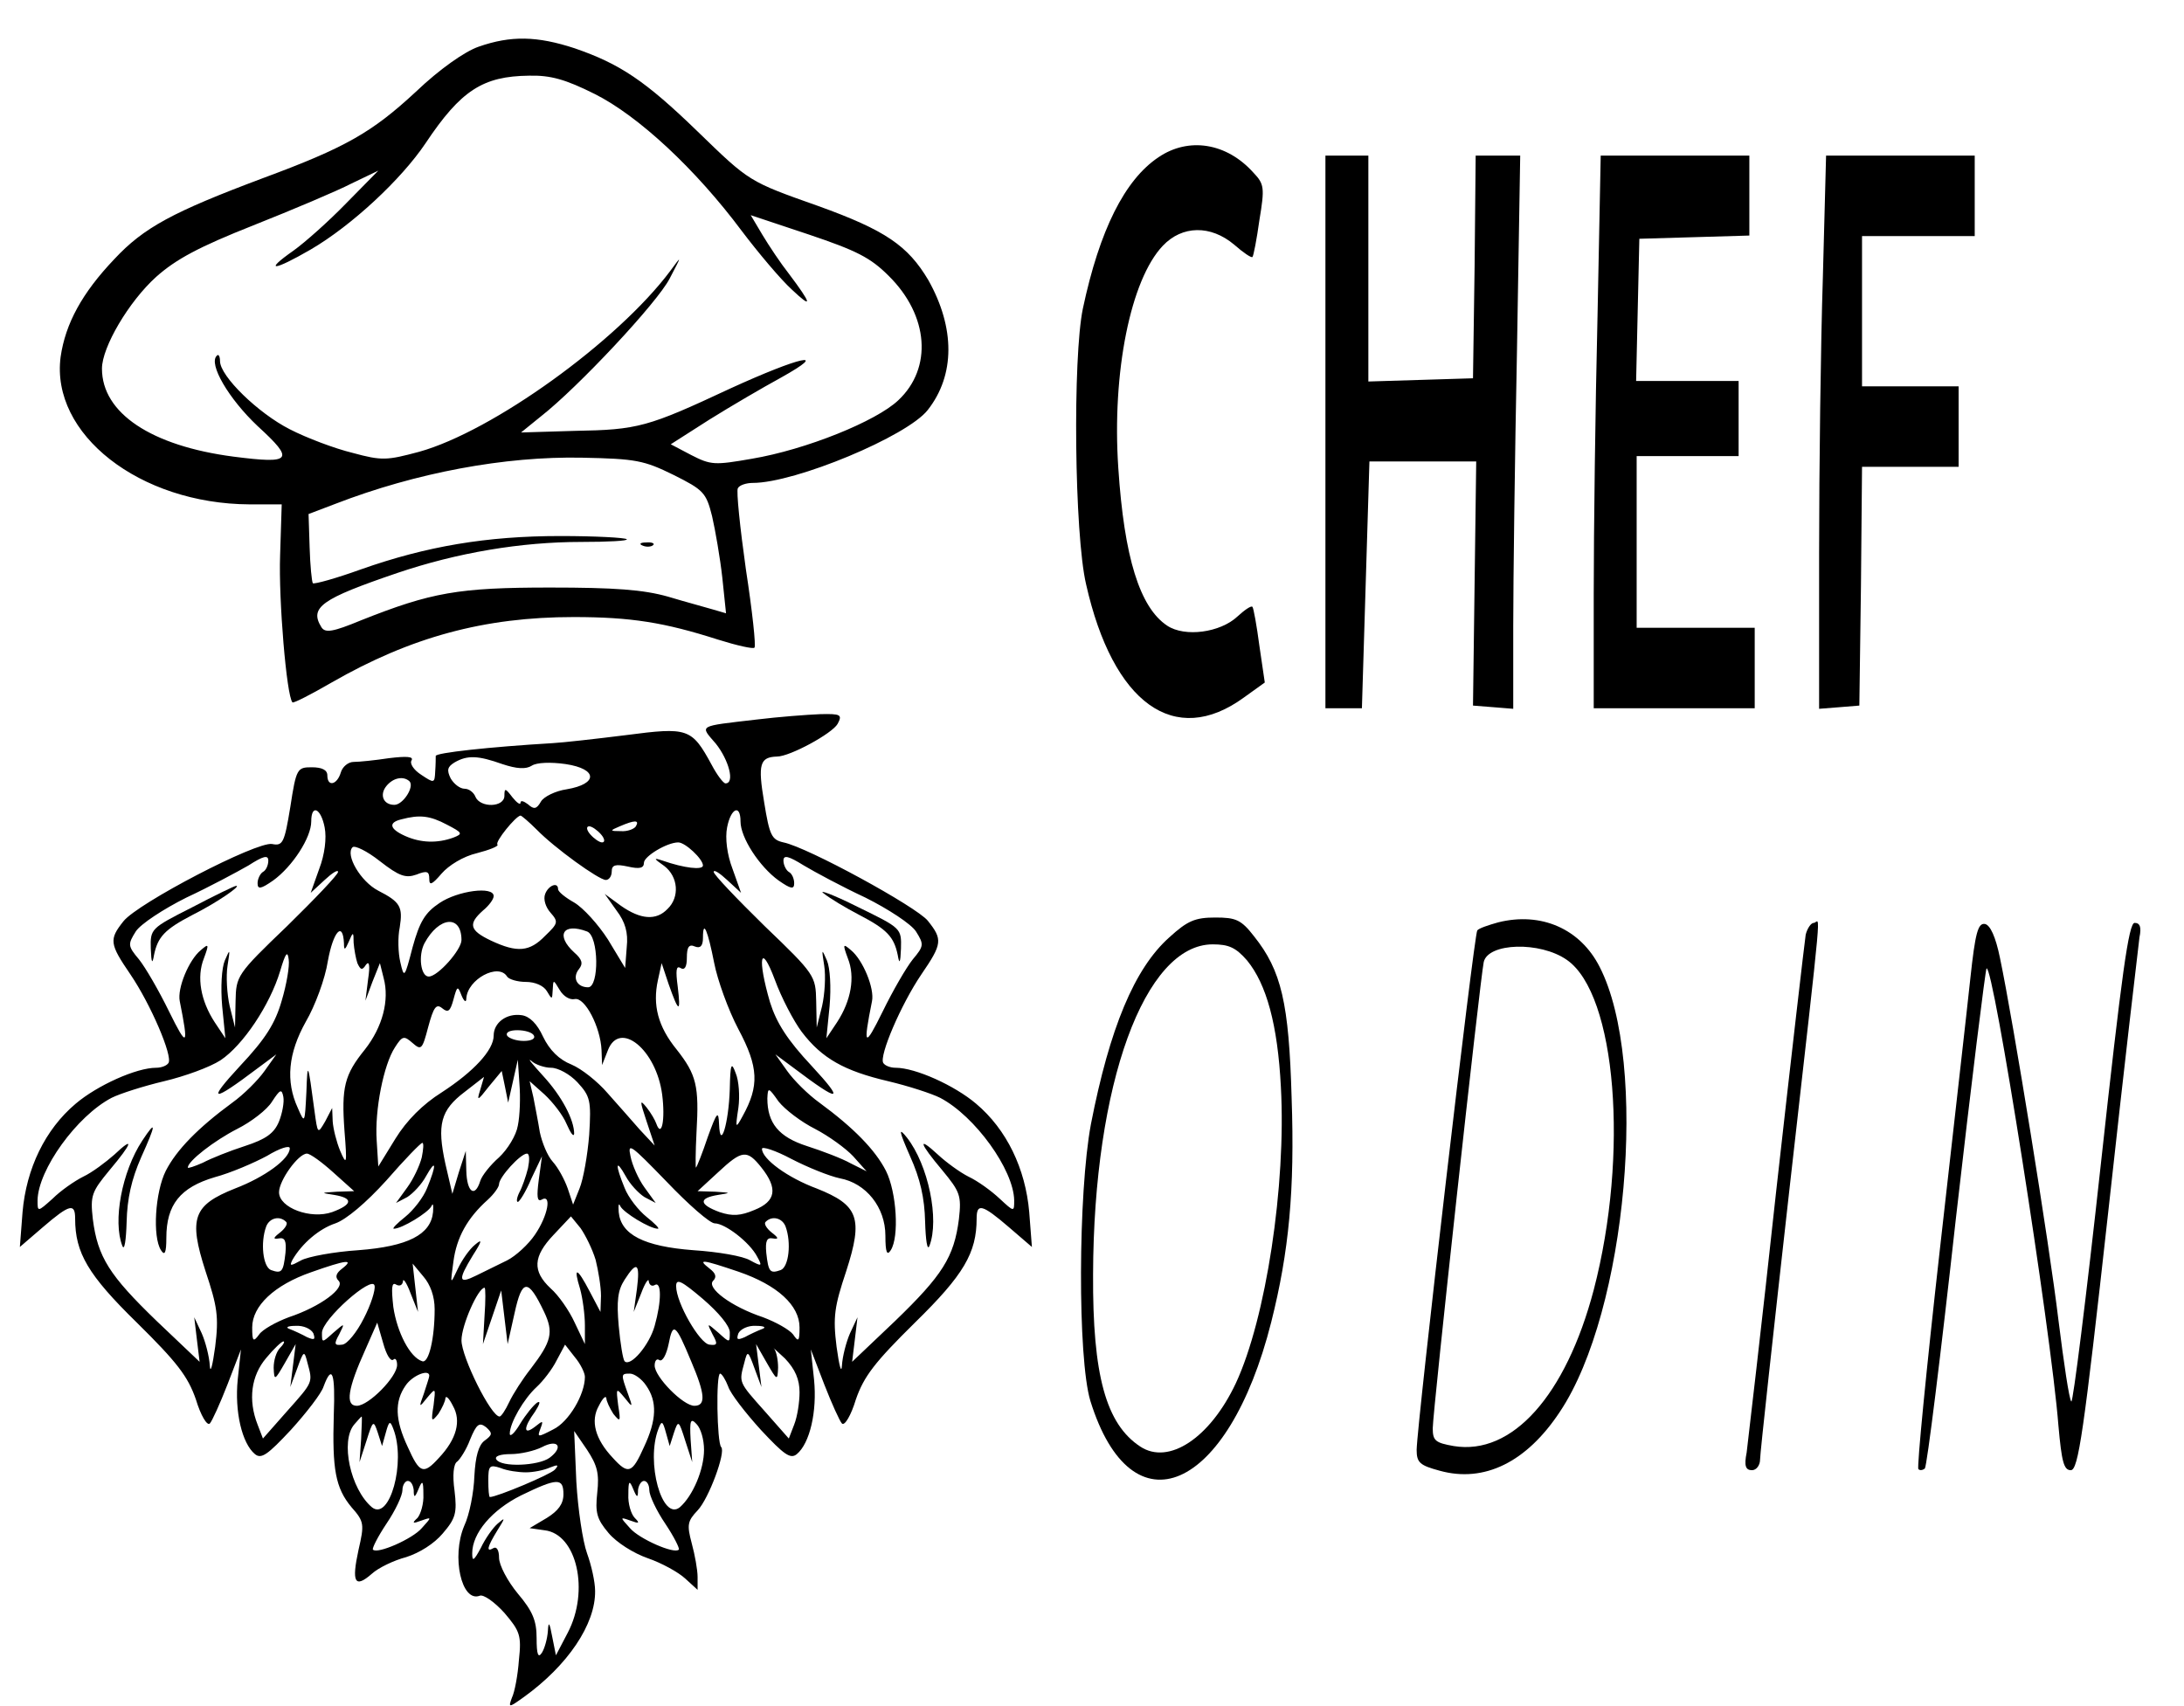 <?xml version="1.0" standalone="no"?>
<!DOCTYPE svg PUBLIC "-//W3C//DTD SVG 20010904//EN"
 "http://www.w3.org/TR/2001/REC-SVG-20010904/DTD/svg10.dtd">
<svg version="1.0" xmlns="http://www.w3.org/2000/svg"
 width="407pt" height="318pt" viewBox="0 0 407 318"
 preserveAspectRatio="xMidYMid meet">

<g transform="translate(0,318) scale(0.1,-0.1)"
fill="#000000" stroke="none">
<path d="M892 3093 c-26 -9 -73 -42 -117 -84 -82 -76 -131 -104 -285 -161
-168 -63 -222 -92 -277 -151 -60 -63 -91 -120 -100 -182 -19 -144 147 -274
352 -275 l60 0 -3 -95 c-3 -82 12 -262 23 -274 2 -2 35 15 73 37 148 85 285
122 451 122 107 0 169 -10 269 -42 35 -11 66 -18 68 -15 3 3 -4 68 -16 146
-11 78 -18 146 -15 151 3 6 16 10 28 10 79 0 288 87 326 136 51 65 51 153 1
242 -38 64 -80 93 -205 138 -130 46 -128 45 -225 139 -98 95 -145 126 -229
155 -70 23 -119 24 -179 3z m216 -88 c82 -41 189 -141 274 -255 31 -41 73 -91
94 -110 39 -37 37 -27 -6 30 -15 19 -37 52 -49 72 l-22 37 108 -36 c89 -30
115 -43 149 -77 75 -74 82 -172 18 -232 -41 -39 -172 -92 -273 -109 -69 -12
-76 -12 -113 7 l-38 20 72 46 c40 25 100 60 133 78 95 53 35 39 -94 -20 -154
-72 -172 -77 -290 -79 l-100 -3 37 30 c69 54 217 212 240 257 23 44 23 44 1
14 -98 -131 -331 -299 -468 -337 -60 -16 -69 -17 -124 -2 -33 8 -86 28 -117
44 -59 30 -130 99 -130 127 0 9 -3 14 -6 10 -16 -15 22 -80 76 -131 70 -64 64
-71 -45 -57 -153 20 -245 81 -245 164 0 40 50 125 101 171 37 33 80 56 181 96
73 29 156 64 183 78 l50 24 -60 -61 c-33 -34 -77 -73 -98 -88 -57 -40 -37 -38
32 2 77 45 169 131 214 198 66 99 107 125 193 126 40 1 68 -7 122 -34z m147
-710 c56 -28 61 -33 72 -77 6 -26 15 -78 19 -114 l7 -67 -24 7 c-13 4 -51 14
-84 24 -46 13 -99 17 -220 17 -171 0 -221 -9 -352 -61 -53 -22 -67 -24 -74
-13 -23 37 0 53 141 101 112 38 231 58 343 58 50 0 88 2 85 5 -3 3 -59 6 -124
6 -137 0 -249 -19 -371 -62 -47 -17 -87 -28 -90 -26 -2 3 -5 33 -6 67 l-2 62
50 19 c150 58 316 89 460 86 100 -2 115 -5 170 -32z"/>
<path d="M1198 2163 c7 -3 16 -2 19 1 4 3 -2 6 -13 5 -11 0 -14 -3 -6 -6z"/>
<path d="M2159 2887 c-63 -42 -110 -136 -141 -282 -19 -91 -16 -420 6 -514 50
-222 165 -305 294 -211 l39 28 -10 68 c-5 38 -11 71 -13 73 -2 3 -15 -6 -28
-18 -32 -30 -98 -39 -131 -17 -51 34 -80 127 -91 294 -12 178 23 351 83 414
36 38 89 39 133 2 17 -15 32 -25 34 -23 2 2 8 33 13 69 10 60 9 67 -11 88 -50
56 -121 67 -177 29z"/>
<path d="M2470 2375 l0 -515 34 0 34 0 7 230 7 230 100 0 99 0 -3 -227 -3
-228 38 -3 37 -3 0 154 c0 84 3 316 7 515 l6 362 -41 0 -42 0 -2 -207 -3 -208
-97 -3 -98 -3 0 211 0 210 -40 0 -40 0 0 -515z"/>
<path d="M2977 2588 c-4 -166 -7 -397 -7 -515 l0 -213 150 0 150 0 0 75 0 75
-110 0 -110 0 0 160 0 160 95 0 95 0 0 70 0 70 -95 0 -96 0 3 133 3 132 103 3
102 3 0 74 0 75 -138 0 -139 0 -6 -302z"/>
<path d="M3397 2663 c-4 -124 -7 -356 -7 -515 l0 -289 38 3 37 3 3 223 2 222
90 0 90 0 0 75 0 75 -90 0 -90 0 0 140 0 140 105 0 105 0 0 75 0 75 -138 0
-139 0 -6 -227z"/>
<path d="M1410 1839 c-111 -13 -106 -10 -76 -45 24 -30 36 -74 18 -74 -4 0
-16 16 -26 35 -37 68 -44 70 -159 55 -56 -7 -118 -14 -137 -15 -117 -7 -219
-18 -218 -24 0 -3 0 -16 -1 -29 -1 -22 -2 -22 -26 -6 -14 9 -22 21 -18 27 4 7
-9 8 -42 4 -26 -4 -56 -7 -66 -7 -10 0 -21 -9 -24 -20 -7 -23 -25 -27 -25 -5
0 10 -10 15 -29 15 -27 0 -29 -2 -40 -74 -11 -67 -14 -73 -34 -69 -29 5 -250
-110 -277 -144 -27 -34 -26 -42 13 -99 38 -56 79 -152 71 -165 -3 -5 -13 -9
-23 -9 -37 0 -110 -33 -150 -67 -57 -48 -92 -121 -99 -202 l-5 -65 43 37 c50
43 60 45 60 16 0 -64 24 -105 115 -194 75 -74 95 -100 110 -143 9 -30 21 -50
26 -45 4 4 19 37 33 73 l25 65 -6 -56 c-6 -60 8 -119 32 -139 12 -10 24 -1 67
45 29 32 57 68 61 81 16 43 22 25 19 -53 -3 -101 3 -136 33 -172 24 -27 24
-32 13 -80 -13 -60 -7 -72 25 -44 12 11 41 25 64 31 25 8 52 25 68 44 24 28
27 38 22 80 -4 28 -2 50 5 54 5 4 17 22 24 41 12 29 17 33 30 23 12 -11 12
-14 -3 -25 -11 -8 -17 -29 -19 -66 -1 -30 -9 -72 -19 -93 -24 -57 -5 -143 29
-130 7 3 28 -12 46 -32 29 -34 32 -42 27 -88 -2 -28 -8 -60 -13 -70 -7 -19 -6
-19 22 1 82 59 134 136 133 198 0 17 -7 48 -15 70 -8 22 -17 82 -20 134 l-4
94 24 -35 c19 -29 23 -44 19 -80 -4 -37 -1 -49 21 -75 15 -18 47 -38 73 -47
26 -9 57 -26 70 -38 l23 -21 0 24 c0 13 -5 41 -11 63 -9 34 -8 41 11 61 21 22
53 109 44 118 -8 8 -10 137 -2 137 3 0 10 -11 15 -24 4 -13 32 -49 61 -81 43
-46 55 -55 67 -45 24 20 38 79 32 139 l-6 56 25 -65 c14 -36 29 -69 33 -73 5
-5 17 15 26 45 15 43 35 69 110 143 91 89 115 130 115 194 0 29 10 27 60 -16
l43 -37 -5 65 c-7 81 -42 154 -99 202 -40 34 -113 67 -150 67 -10 0 -20 4 -23
9 -8 13 33 109 71 165 39 57 40 65 12 100 -21 26 -224 137 -269 146 -22 5 -26
13 -36 75 -12 71 -8 84 24 85 24 0 103 43 113 61 9 17 6 19 -33 18 -24 -1 -77
-5 -118 -10z m-474 -83 c27 -9 44 -10 55 -3 9 6 35 7 63 3 60 -9 61 -37 2 -47
-21 -3 -43 -14 -48 -23 -8 -14 -13 -15 -24 -5 -8 6 -14 8 -14 3 0 -5 -7 0 -15
10 -13 17 -15 18 -15 3 0 -22 -45 -23 -54 -2 -3 8 -12 15 -20 15 -9 0 -20 9
-26 19 -8 16 -6 22 7 30 24 14 44 13 89 -3z m-173 -32 c10 -10 -12 -44 -28
-44 -21 0 -28 19 -15 35 13 16 32 19 43 9z m-158 -86 c4 -20 0 -51 -10 -77
l-16 -45 26 24 c14 13 25 20 25 15 0 -5 -43 -50 -95 -101 -94 -90 -95 -93 -96
-140 l-1 -49 -10 40 c-5 22 -7 56 -4 75 5 32 5 33 -5 10 -6 -14 -8 -50 -5 -85
l6 -60 -20 30 c-26 40 -34 84 -20 119 10 27 9 28 -6 15 -22 -18 -44 -71 -39
-95 17 -85 14 -88 -20 -19 -19 39 -44 82 -56 97 -21 25 -21 28 -6 52 9 14 52
42 94 63 43 20 95 48 116 60 28 18 37 20 37 9 0 -8 -4 -18 -10 -21 -5 -3 -10
-13 -10 -21 0 -12 6 -11 29 5 36 26 71 80 71 110 0 33 18 25 25 -11z m775 11
c0 -30 35 -84 71 -110 23 -16 29 -17 29 -5 0 8 -4 18 -10 21 -5 3 -10 13 -10
21 0 11 9 9 38 -9 20 -12 72 -40 115 -60 42 -21 85 -49 94 -63 15 -24 15 -27
-6 -52 -12 -15 -37 -58 -56 -97 -34 -69 -37 -66 -20 19 5 24 -17 77 -39 95
-15 13 -16 12 -6 -15 14 -35 6 -79 -20 -119 l-20 -30 6 60 c3 35 1 71 -5 85
-10 23 -10 22 -5 -10 3 -19 1 -53 -4 -75 l-10 -40 -1 49 c-1 47 -2 50 -96 140
-52 51 -95 96 -95 101 0 5 11 -2 25 -15 l26 -24 -16 45 c-10 26 -14 57 -10 77
7 36 25 44 25 11z m-547 -6 c29 -15 30 -17 12 -24 -30 -11 -61 -10 -90 3 -29
13 -32 25 -7 31 34 9 53 7 85 -10z m167 -9 c33 -34 116 -94 129 -94 6 0 11 7
11 16 0 12 7 14 30 9 22 -5 30 -3 30 7 0 12 43 38 64 38 13 0 46 -31 46 -43 0
-9 -35 -5 -75 9 -18 6 -17 4 3 -10 26 -20 29 -58 6 -80 -21 -22 -50 -20 -87 6
l-30 22 22 -31 c16 -21 22 -41 19 -68 l-3 -39 -32 53 c-18 28 -46 59 -63 69
-16 9 -30 20 -30 25 0 14 -18 7 -24 -9 -4 -10 1 -25 10 -35 15 -17 14 -20 -10
-43 -29 -30 -52 -32 -101 -9 -40 19 -43 31 -15 56 11 9 20 21 20 27 0 19 -67
10 -101 -13 -27 -18 -37 -35 -50 -82 -15 -58 -16 -59 -23 -28 -4 17 -5 46 -1
65 6 38 1 47 -40 68 -33 17 -62 67 -48 81 4 4 27 -7 51 -26 36 -28 48 -32 68
-25 20 8 24 6 24 -8 0 -13 5 -11 23 10 13 15 40 32 66 38 23 6 41 13 38 16 -5
5 34 53 43 54 2 0 16 -12 30 -26z m185 6 c-3 -5 -16 -10 -28 -9 -21 0 -21 1
-2 9 28 12 37 12 30 0z m-65 -15 c7 -8 8 -15 2 -15 -5 0 -15 7 -22 15 -7 8 -8
15 -2 15 5 0 15 -7 22 -15z m-260 -197 c0 -18 -44 -68 -61 -68 -15 0 -20 39
-8 62 27 50 69 54 69 6z m-219 -6 c0 -14 2 -13 9 3 8 19 9 19 9 -2 1 -12 4
-29 7 -38 6 -13 9 -14 16 -3 6 8 8 -1 4 -27 l-5 -40 13 35 14 35 7 -28 c11
-41 -2 -91 -35 -133 -38 -47 -44 -70 -38 -152 5 -62 4 -65 -8 -37 -7 17 -13
41 -14 55 l-1 25 -13 -25 c-14 -24 -14 -24 -20 20 -12 90 -13 94 -15 35 -3
-59 -3 -60 -16 -30 -23 50 -18 102 15 161 17 29 36 80 41 113 10 55 28 75 30
33z m453 22 c22 -8 23 -104 2 -104 -21 0 -30 18 -17 34 8 10 6 18 -9 31 -35
32 -21 56 24 39z m237 -59 c6 -31 26 -87 45 -123 38 -71 39 -106 8 -162 -13
-24 -14 -24 -8 15 3 22 1 51 -5 65 -8 22 -10 18 -11 -30 -2 -64 -18 -116 -20
-65 -1 26 -4 23 -21 -24 -10 -30 -20 -55 -22 -57 -1 -2 -1 28 1 66 5 86 0 107
-37 154 -35 43 -45 83 -35 129 l7 32 13 -39 c19 -54 23 -55 17 -5 -4 30 -3 40
5 35 8 -5 12 2 12 19 0 20 4 26 15 21 10 -4 15 1 15 16 0 36 9 14 21 -47z
m-806 -70 c-12 -42 -30 -71 -78 -122 -62 -67 -53 -69 33 -4 l35 26 -22 -31
c-12 -17 -39 -44 -60 -59 -64 -47 -104 -88 -124 -127 -20 -40 -25 -123 -9
-148 7 -11 10 -5 10 23 0 62 26 94 90 113 30 8 74 27 98 40 23 14 42 20 42 14
0 -20 -47 -54 -102 -75 -78 -31 -87 -55 -55 -154 22 -66 25 -85 18 -141 -5
-36 -9 -51 -10 -35 -1 17 -8 44 -15 60 l-14 30 5 -42 5 -41 -80 76 c-88 85
-110 119 -119 190 -5 44 -2 51 31 91 43 51 47 65 9 29 -16 -14 -41 -33 -58
-41 -16 -8 -42 -26 -57 -41 -28 -25 -28 -25 -28 -3 1 57 73 157 138 191 16 8
60 22 98 31 38 9 85 26 105 39 42 28 92 103 111 166 10 34 14 39 16 22 2 -12
-4 -47 -13 -77z m969 -58 c38 -50 80 -73 161 -92 38 -9 81 -23 97 -31 65 -34
137 -134 138 -191 0 -22 0 -22 -27 3 -16 15 -41 33 -58 41 -16 8 -42 27 -57
41 -39 36 -35 22 8 -29 33 -40 36 -47 31 -91 -9 -71 -31 -105 -119 -190 l-80
-76 5 41 5 42 -14 -30 c-7 -16 -14 -43 -15 -60 -1 -16 -5 -1 -10 35 -7 56 -4
75 18 141 32 99 23 123 -55 154 -54 20 -102 55 -102 74 0 5 25 -3 55 -19 31
-16 71 -32 90 -36 49 -9 85 -54 85 -107 0 -31 3 -38 10 -27 16 25 11 108 -9
148 -20 39 -60 80 -124 127 -21 15 -48 42 -60 59 l-22 31 35 -26 c86 -65 95
-63 33 4 -46 49 -66 81 -78 119 -24 82 -18 114 9 42 12 -33 35 -77 50 -97z
m-549 103 c3 -5 19 -10 35 -10 17 0 33 -7 39 -17 10 -17 10 -16 11 2 1 20 1
20 13 0 7 -12 19 -19 28 -17 19 4 48 -52 50 -95 l1 -28 11 28 c22 56 90 1 101
-83 6 -47 -1 -82 -11 -54 -2 6 -10 20 -18 30 -13 16 -13 13 0 -26 l15 -45 -28
30 c-15 17 -42 48 -60 68 -18 21 -48 45 -67 53 -23 9 -41 27 -53 52 -11 24
-25 38 -40 40 -28 4 -52 -14 -52 -38 0 -27 -37 -67 -97 -106 -35 -22 -65 -52
-86 -86 l-32 -52 -3 48 c-4 57 13 142 34 174 14 22 17 22 33 8 16 -14 18 -12
29 30 10 37 15 44 26 35 11 -9 15 -6 21 16 7 26 8 26 15 8 5 -12 9 -14 9 -6 2
36 60 67 76 41z m50 -110 c3 -6 -5 -10 -19 -10 -14 0 -28 5 -31 10 -3 6 5 10
19 10 14 0 28 -4 31 -10z m32 -60 c13 0 35 -12 49 -27 24 -26 26 -34 22 -98
-3 -38 -11 -83 -18 -100 l-12 -30 -10 30 c-6 17 -18 39 -28 50 -10 11 -20 36
-24 55 -3 19 -9 49 -12 65 l-7 30 28 -25 c15 -14 34 -38 41 -55 7 -16 13 -25
14 -18 0 26 -23 70 -58 108 -20 22 -30 34 -22 28 7 -7 25 -13 37 -13z m-62
-108 c-3 -18 -19 -44 -35 -59 -16 -14 -32 -34 -35 -44 -10 -32 -25 -21 -26 19
l-1 37 -13 -40 -12 -40 -13 56 c-16 73 -9 100 36 134 l36 28 -7 -24 c-7 -22
-5 -21 16 6 l24 29 6 -29 6 -30 9 40 9 40 3 -45 c2 -24 1 -59 -3 -78z m-445 8
c-9 -22 -24 -33 -64 -46 -28 -9 -63 -23 -78 -31 -16 -7 -28 -11 -28 -9 0 12
49 50 92 72 26 13 56 36 65 51 15 23 18 24 21 9 2 -10 -2 -31 -8 -46z m999
-14 c25 -13 57 -36 71 -51 l25 -28 -30 15 c-16 9 -53 23 -81 32 -53 17 -74 43
-74 89 1 21 2 21 21 -6 12 -15 42 -38 68 -51z m-733 -53 c-4 -16 -16 -41 -27
-56 l-21 -29 21 11 c11 7 27 24 35 39 19 34 20 22 2 -22 -7 -18 -26 -42 -41
-54 -15 -12 -25 -22 -21 -22 15 0 64 30 70 42 3 7 4 2 3 -11 -4 -42 -47 -64
-139 -71 -46 -3 -94 -12 -107 -19 -20 -11 -22 -11 -16 1 18 31 50 58 80 68 20
7 57 38 95 80 34 39 64 70 67 70 3 0 2 -12 -1 -27z m546 -123 c19 0 65 -35 79
-62 10 -18 9 -19 -13 -7 -13 8 -60 16 -106 19 -92 7 -135 29 -139 71 -1 13 0
18 3 11 6 -12 55 -42 70 -42 4 0 -6 10 -21 22 -15 12 -34 36 -41 54 -18 44
-17 56 2 22 8 -15 24 -32 35 -39 l21 -11 -21 29 c-11 15 -23 42 -26 58 -6 27
1 21 67 -47 41 -43 81 -78 90 -78z m-711 95 l39 -35 -32 -1 c-31 -2 -31 -2 -5
-6 36 -6 34 -18 -4 -32 -40 -14 -99 8 -99 37 0 22 36 72 52 72 6 0 28 -16 49
-35z m363 8 c-4 -16 -11 -36 -16 -45 -5 -10 -6 -18 -3 -18 3 0 15 19 25 43
l20 42 -6 -44 c-4 -31 -3 -41 5 -37 20 12 12 -30 -12 -65 -12 -18 -36 -40 -52
-48 -17 -8 -42 -21 -57 -28 -34 -17 -35 -9 -7 37 18 28 18 32 4 20 -10 -8 -24
-28 -32 -45 -14 -30 -14 -30 -8 14 6 45 26 81 64 115 12 11 21 24 21 29 0 13
40 57 52 57 5 0 5 -12 2 -27z m435 1 c31 -39 27 -63 -13 -79 -26 -11 -41 -12
-65 -4 -38 14 -40 26 -3 32 25 4 25 4 -5 6 l-33 1 38 35 c45 42 54 43 81 9z
m-886 -101 c4 -3 -1 -12 -11 -20 -13 -10 -14 -13 -2 -11 11 2 14 -5 12 -27 -4
-36 -7 -39 -27 -32 -15 6 -20 51 -9 81 6 16 25 21 37 9z m577 -71 c5 -20 10
-50 10 -67 l-1 -30 -20 38 c-24 46 -31 47 -18 5 5 -18 9 -49 9 -68 l0 -35 -19
40 c-10 22 -30 51 -45 64 -34 32 -33 59 6 100 l32 34 18 -22 c9 -13 22 -39 28
-59z m354 62 c11 -30 6 -75 -9 -81 -20 -7 -23 -4 -27 32 -2 22 1 29 12 27 12
-2 11 1 -2 11 -10 8 -15 17 -11 20 12 12 31 7 37 -9z m-826 -78 c-12 -9 -14
-16 -7 -23 13 -13 -33 -48 -93 -68 -24 -9 -49 -23 -55 -32 -11 -15 -13 -13
-13 13 0 40 41 79 110 103 65 23 81 25 58 7z m738 -6 c73 -25 114 -63 114
-104 0 -26 -2 -28 -12 -13 -7 9 -32 23 -56 32 -60 20 -106 55 -93 68 7 7 5 14
-7 23 -23 18 -14 17 54 -6z m-566 -70 c0 -55 -11 -101 -23 -97 -23 7 -47 54
-54 101 -4 36 -3 47 5 42 7 -4 12 -1 13 6 0 7 7 -3 14 -22 l14 -35 -5 45 -5
45 20 -24 c13 -15 21 -37 21 -61z m377 38 l-6 -43 14 35 c7 19 14 29 14 22 1
-7 6 -10 11 -7 13 8 13 -30 0 -76 -10 -36 -45 -77 -56 -66 -3 3 -8 33 -11 66
-4 46 -2 66 11 86 23 36 29 31 23 -17z m-509 -55 c-13 -26 -31 -48 -40 -49
-15 -2 -16 1 -6 19 11 22 11 22 -11 3 -21 -19 -21 -19 -21 0 0 25 94 108 98
88 2 -8 -7 -36 -20 -61z m682 -26 c0 -20 0 -20 -21 -1 -22 19 -22 19 -11 -3
10 -18 9 -21 -6 -19 -18 2 -62 78 -62 109 0 15 10 10 50 -24 29 -25 50 -50 50
-62z m-346 38 c18 -38 14 -55 -25 -106 -15 -19 -33 -47 -40 -62 -7 -15 -15
-27 -18 -27 -16 0 -71 111 -71 142 0 28 31 98 43 98 2 0 2 -24 0 -52 l-3 -53
17 50 17 50 6 -50 6 -50 13 58 c14 64 25 65 55 2z m-430 -40 c4 -12 2 -13 -12
-7 -9 5 -24 12 -32 15 -9 3 -4 6 11 6 15 1 29 -6 33 -14z m149 -49 c4 4 7 -1
7 -10 0 -22 -53 -76 -75 -76 -22 0 -17 32 16 105 l22 50 11 -38 c6 -22 14 -35
19 -31z m555 -3 c26 -61 28 -83 6 -83 -21 0 -74 54 -74 75 0 9 4 14 9 10 6 -3
13 11 17 30 8 42 13 38 42 -32z m132 60 c-8 -3 -23 -10 -32 -15 -14 -6 -16 -5
-12 7 4 8 18 15 33 14 15 0 20 -3 11 -6z m-898 -35 c-7 -7 -12 -23 -12 -37 1
-25 2 -24 21 9 l20 35 -5 -40 -5 -40 13 35 c12 33 13 34 19 10 10 -37 11 -35
-38 -90 l-45 -51 -10 26 c-18 46 -12 91 16 124 14 17 29 31 32 31 3 0 1 -5 -6
-12z m968 -83 c0 -18 -4 -45 -10 -60 l-10 -26 -45 51 c-49 55 -48 53 -38 90 6
24 7 23 19 -10 l13 -35 -5 40 -5 40 20 -35 c19 -33 20 -34 21 -9 0 14 -3 29
-7 35 -5 5 4 -3 20 -18 19 -20 27 -39 27 -63z m-400 29 c0 -33 -30 -84 -59
-98 -29 -15 -30 -15 -24 1 6 16 5 16 -10 4 -22 -17 -22 -2 0 28 9 14 11 21 4
17 -7 -5 -21 -22 -32 -40 -10 -17 -19 -25 -19 -18 0 20 26 65 50 87 12 11 29
33 37 49 l16 30 18 -23 c11 -13 19 -30 19 -37z m-290 2 c0 -3 -5 -17 -10 -33
-10 -27 -9 -27 6 -8 16 19 16 19 12 -14 -5 -31 -4 -32 9 -16 7 11 13 24 13 29
1 6 7 0 14 -14 16 -28 7 -62 -26 -97 -29 -32 -36 -29 -58 20 -24 51 -25 85 -4
115 13 19 44 31 44 18z m404 -18 c21 -30 20 -64 -4 -115 -22 -49 -29 -52 -58
-20 -33 35 -42 69 -26 97 7 14 13 20 14 14 0 -5 6 -18 13 -29 13 -16 14 -15 9
16 -4 33 -4 33 12 14 15 -19 16 -19 6 8 -13 36 -13 37 4 37 8 0 22 -10 30 -22z
m-531 -100 l-3 -43 13 40 c12 38 13 39 21 15 l8 -25 7 25 c6 22 8 23 14 7 24
-62 -7 -173 -40 -146 -40 34 -59 123 -33 154 7 8 13 15 14 15 1 0 0 -19 -1
-42z m639 -20 c0 -37 -21 -86 -45 -107 -33 -27 -64 84 -40 146 6 16 8 15 14
-7 l7 -25 8 25 c8 24 9 23 21 -15 l13 -40 -3 42 c-2 36 0 41 11 29 8 -8 14
-29 14 -48z m-288 -15 c-21 -15 -90 -18 -99 -3 -4 6 7 10 27 10 18 0 44 6 58
13 30 16 41 0 14 -20z m-44 -27 c14 0 34 4 45 9 15 6 17 5 9 -4 -8 -9 -108
-51 -121 -51 -2 0 -3 14 -3 31 0 27 2 30 23 23 12 -5 33 -8 47 -8z m-209 -33
c0 -15 2 -15 9 2 7 17 9 16 9 -10 1 -17 -5 -37 -11 -44 -11 -10 -9 -11 7 -5
20 7 20 7 1 -14 -17 -20 -83 -49 -91 -40 -2 2 9 24 25 48 17 25 30 53 30 63 0
9 5 17 10 17 6 0 10 -8 11 -17z m279 -8 c0 -18 -10 -31 -31 -44 l-32 -19 28
-4 c60 -7 84 -113 43 -191 l-22 -42 -7 35 c-5 27 -7 29 -8 10 -1 -14 -6 -32
-11 -40 -7 -11 -10 -4 -10 27 0 32 -7 50 -35 83 -19 23 -35 53 -35 67 0 13 -4
21 -10 18 -15 -9 -12 2 7 33 15 24 15 25 0 12 -9 -8 -23 -28 -31 -45 -13 -24
-16 -26 -16 -10 0 38 37 81 91 108 68 33 79 33 79 2z m139 8 c1 9 6 17 11 17
6 0 10 -8 10 -17 0 -10 13 -38 30 -63 16 -24 27 -46 25 -48 -8 -9 -74 20 -91
40 -19 21 -19 21 1 14 16 -6 18 -5 8 5 -7 7 -13 27 -12 44 0 26 2 27 9 10 7
-17 9 -17 9 -2z"/>
<path d="M358 1489 c-77 -39 -78 -40 -77 -77 1 -27 3 -30 6 -12 7 34 20 48 72
75 44 22 92 55 81 54 -3 0 -40 -18 -82 -40z"/>
<path d="M1535 1515 c11 -9 41 -27 66 -40 52 -27 65 -41 72 -75 3 -18 5 -15 6
12 1 38 1 38 -81 78 -46 23 -74 33 -63 25z"/>
<path d="M265 1054 c-38 -58 -55 -150 -37 -196 4 -10 7 11 8 45 1 43 9 79 27
120 28 62 29 72 2 31z"/>
<path d="M1696 1025 c19 -42 27 -78 28 -122 1 -34 4 -55 8 -45 19 49 -2 151
-42 202 -16 20 -15 13 6 -35z"/>
<path d="M2179 1433 c-65 -58 -111 -169 -146 -348 -24 -128 -25 -437 -1 -516
77 -248 257 -170 337 147 33 131 44 245 38 418 -5 177 -19 237 -70 301 -24 31
-34 35 -72 35 -38 0 -52 -6 -86 -37z m145 -43 c36 -44 57 -119 63 -236 10
-183 -28 -432 -84 -552 -48 -102 -125 -153 -178 -118 -64 42 -89 133 -88 321
1 355 96 615 223 615 30 0 43 -6 64 -30z"/>
<path d="M2792 1461 c-18 -5 -36 -11 -39 -15 -6 -6 -112 -917 -113 -968 0 -24
6 -29 43 -39 83 -23 162 16 224 110 125 187 166 650 74 829 -36 71 -109 103
-189 83z m128 -70 c92 -64 116 -362 50 -615 -52 -197 -152 -309 -261 -291 -34
6 -39 10 -39 33 0 31 88 835 95 869 8 36 105 39 155 4z"/>
<path d="M3365 1438 c-2 -13 -27 -228 -55 -478 -27 -250 -53 -470 -55 -487 -5
-25 -2 -33 10 -33 8 0 15 9 15 20 0 11 25 239 55 506 64 565 57 494 45 494 -5
0 -12 -10 -15 -22z"/>
<path d="M3672 1358 c-6 -57 -32 -285 -57 -507 -25 -222 -43 -406 -40 -409 3
-3 8 -2 12 1 4 4 30 214 58 467 29 254 55 463 57 465 12 12 120 -673 134 -852
6 -67 10 -83 23 -83 14 0 24 68 70 483 29 265 56 494 58 510 4 19 1 27 -9 27
-11 0 -24 -94 -63 -450 -27 -247 -52 -446 -55 -442 -4 4 -14 72 -24 152 -17
142 -84 556 -109 675 -8 39 -18 61 -28 63 -13 2 -18 -17 -27 -100z"/>
</g>
</svg>
